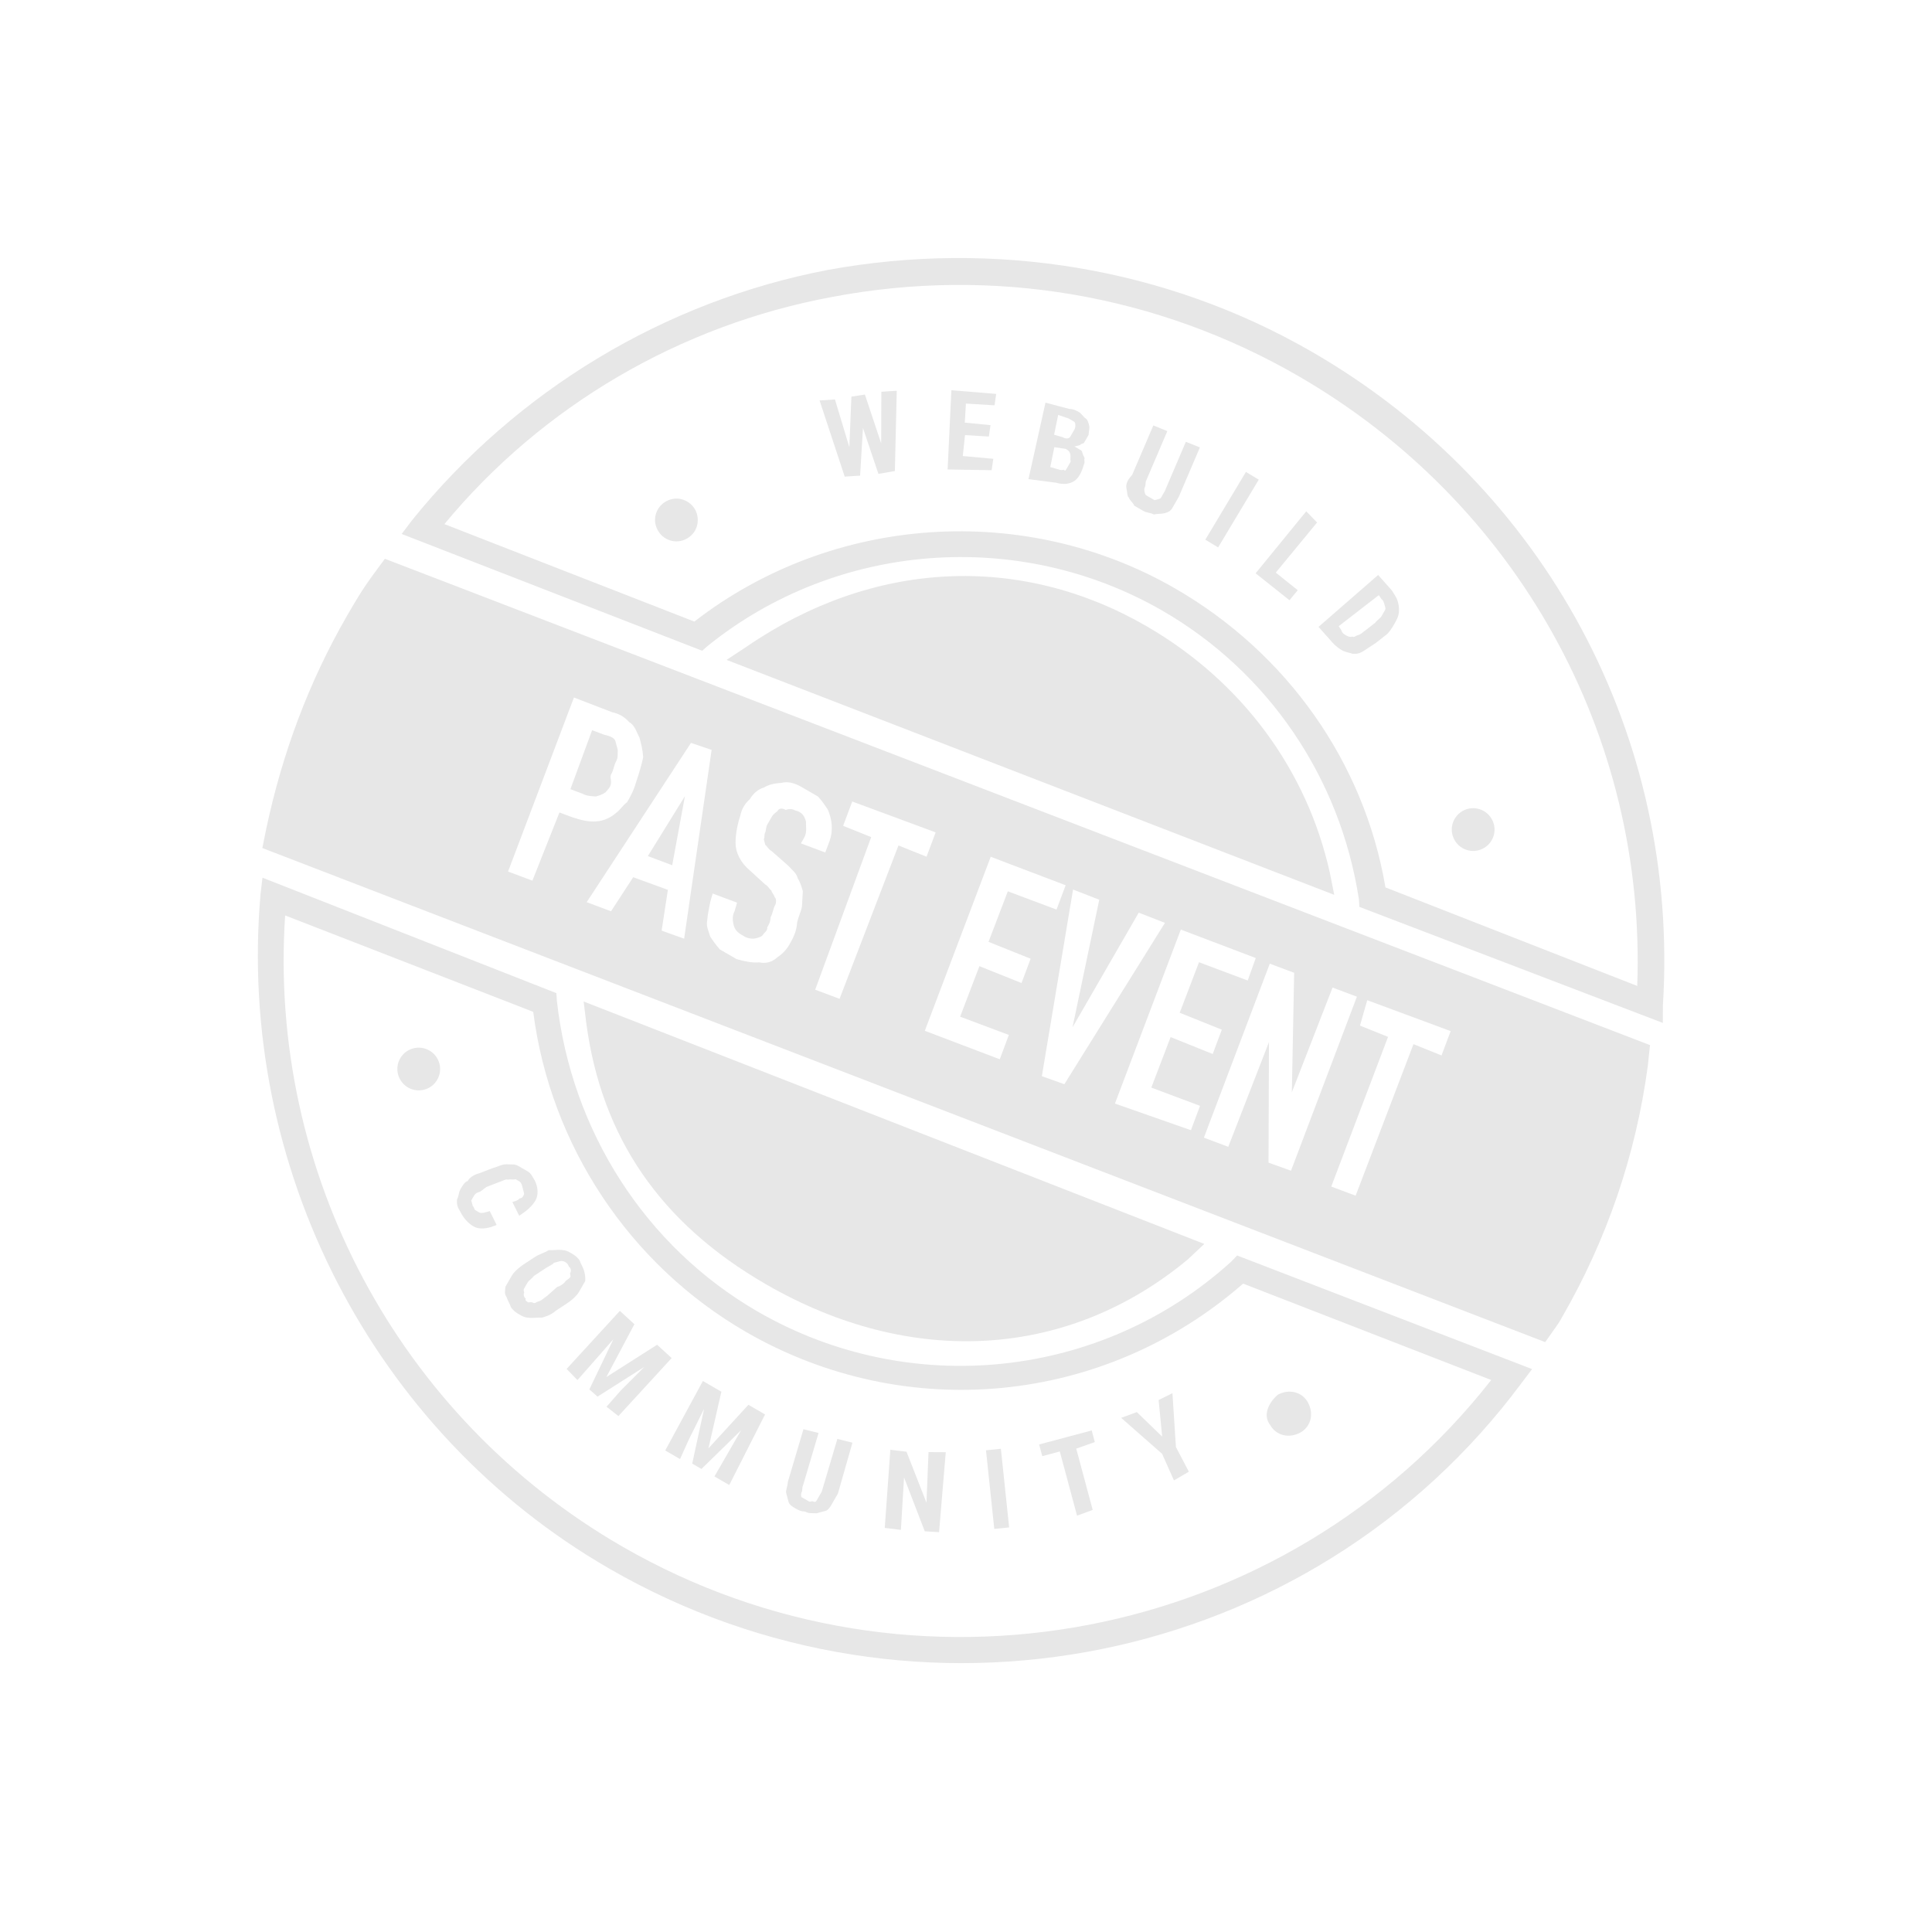 <svg width="88" height="88" viewBox="0 0 88 88" fill="none" xmlns="http://www.w3.org/2000/svg">
<path d="M32.214 29.437C38.127 24.652 46.451 24.067 52.947 27.817C57.755 30.593 61.046 35.413 61.895 40.957L61.918 41.307L75.739 46.592L75.742 45.807C76.513 33.562 70.385 22.161 59.755 16.024C53.09 12.177 45.269 10.918 37.727 12.291C30.269 13.713 23.526 17.794 18.769 23.696L18.296 24.321L31.984 29.641L32.214 29.437ZM20.242 23.872C24.707 18.476 30.99 14.803 37.915 13.523C45.24 12.136 52.711 13.418 59.123 17.119C69.078 22.867 74.992 33.469 74.574 44.908L63.105 40.42C62.136 34.695 58.592 29.729 53.53 26.806C46.697 22.861 37.938 23.42 31.627 28.312L20.242 23.872Z" fill="#E7E7E7"/>
<path d="M56.35 57.186L56.071 57.474C50.169 62.827 41.432 63.736 34.515 59.742C29.369 56.77 26.019 51.467 25.365 45.586L25.342 45.236L11.956 39.978L11.868 40.714C10.782 53.115 16.957 65.216 27.755 71.45C41.759 79.535 59.684 75.958 69.312 62.985L69.785 62.36L56.35 57.186ZM28.339 70.439C18.131 64.546 12.207 53.376 12.988 41.697L24.288 46.088C25.062 52.15 28.665 57.6 33.98 60.668C41.235 64.857 50.273 64.01 56.623 58.467L67.923 62.857C58.529 74.842 41.583 78.086 28.339 70.439Z" fill="#E7E7E7"/>
<path d="M40.145 17.843L40.137 20.197L39.396 17.972L38.78 18.066L38.687 20.37L38.031 18.194L37.33 18.239L38.476 21.709L39.177 21.664L39.306 19.492L40.011 21.584L40.76 21.455L40.846 17.799L40.145 17.843Z" fill="#E7E7E7"/>
<path d="M45.168 21.417L45.243 20.898L43.854 20.771L43.955 19.818L45.041 19.884L45.116 19.365L43.945 19.25L43.996 18.382L45.3 18.461L45.375 17.942L43.334 17.775L43.163 21.383L45.168 21.417Z" fill="#E7E7E7"/>
<path d="M48.101 21.987C48.487 22.098 48.753 22.027 48.935 21.907C49.117 21.787 49.263 21.535 49.373 21.149C49.421 21.065 49.386 20.932 49.386 20.932C49.434 20.848 49.35 20.799 49.314 20.666C49.278 20.533 49.278 20.533 49.194 20.484C49.11 20.436 49.025 20.387 48.941 20.338C49.074 20.303 49.074 20.303 49.207 20.267C49.256 20.183 49.34 20.232 49.389 20.147C49.437 20.063 49.486 19.979 49.486 19.979C49.534 19.895 49.583 19.811 49.583 19.811C49.596 19.593 49.645 19.509 49.609 19.376C49.573 19.243 49.537 19.11 49.453 19.061C49.369 19.013 49.249 18.831 49.164 18.782C48.995 18.685 48.911 18.636 48.694 18.623L47.62 18.34L46.846 21.824L48.101 21.987ZM48.746 20.675C48.782 20.808 48.733 20.892 48.769 21.025C48.721 21.11 48.721 21.11 48.672 21.194C48.623 21.278 48.623 21.278 48.575 21.362C48.526 21.446 48.526 21.446 48.442 21.398C48.442 21.398 48.309 21.433 48.224 21.384L47.838 21.274L48.023 20.37L48.542 20.445C48.626 20.494 48.711 20.542 48.746 20.675ZM48.668 19.058C48.752 19.106 48.921 19.204 48.921 19.204C49.005 19.252 48.992 19.47 48.944 19.554C48.895 19.638 48.798 19.806 48.749 19.891C48.701 19.975 48.568 20.01 48.399 19.913L48.013 19.802L48.198 18.898L48.668 19.058Z" fill="#E7E7E7"/>
<path d="M51.313 22.269C51.349 22.402 51.336 22.619 51.42 22.668C51.456 22.801 51.624 22.898 51.66 23.031C51.829 23.129 51.913 23.177 52.082 23.275C52.251 23.372 52.384 23.337 52.553 23.434C52.685 23.398 52.903 23.412 53.036 23.376C53.169 23.341 53.302 23.305 53.399 23.137C53.496 22.968 53.545 22.884 53.691 22.631L54.654 20.379L54.014 20.123L53.052 22.375C53.003 22.459 52.954 22.543 52.906 22.627C52.857 22.712 52.857 22.712 52.724 22.747L52.591 22.782C52.507 22.734 52.507 22.734 52.422 22.685C52.338 22.636 52.338 22.636 52.254 22.588C52.169 22.539 52.169 22.539 52.134 22.406C52.134 22.406 52.098 22.273 52.147 22.189C52.195 22.105 52.16 21.972 52.208 21.887L53.171 19.636L52.532 19.379L51.569 21.631C51.29 21.919 51.277 22.136 51.313 22.269Z" fill="#E7E7E7"/>
<path d="M56.75 21.496L54.9 24.583L55.484 24.933L57.335 21.847L56.75 21.496Z" fill="#E7E7E7"/>
<path d="M59.11 26.883L58.11 26.081L59.991 23.798L59.498 23.289L57.192 26.113L58.734 27.34L59.11 26.883Z" fill="#E7E7E7"/>
<path d="M61.129 29.621C61.297 29.718 61.515 29.732 61.599 29.78C61.817 29.793 61.95 29.758 62.131 29.638C62.313 29.518 62.494 29.399 62.676 29.279L63.088 28.955C63.27 28.835 63.416 28.583 63.513 28.414C63.61 28.246 63.707 28.077 63.72 27.86C63.733 27.643 63.697 27.51 63.662 27.377C63.626 27.244 63.506 27.062 63.386 26.881L62.772 26.19L60.058 28.553L60.671 29.244C60.876 29.475 61.044 29.572 61.129 29.621ZM62.805 27.107L62.925 27.289C63.01 27.337 63.045 27.47 63.081 27.603C63.117 27.736 63.117 27.736 63.068 27.82C63.02 27.905 62.971 27.989 62.922 28.073C62.874 28.157 62.692 28.277 62.643 28.361L62.231 28.685C62.05 28.805 62.001 28.889 61.868 28.925C61.735 28.96 61.687 29.044 61.602 28.996C61.469 29.031 61.385 28.983 61.3 28.934C61.216 28.885 61.132 28.837 61.096 28.703L60.976 28.522L62.805 27.107Z" fill="#E7E7E7"/>
<path d="M24.356 53.764C24.236 53.582 24.2 53.449 24.031 53.352C23.862 53.254 23.778 53.206 23.609 53.108C23.441 53.011 23.308 53.046 23.09 53.033C22.873 53.02 22.691 53.14 22.425 53.211L21.845 53.437C21.579 53.508 21.397 53.628 21.3 53.797C21.167 53.832 21.07 54.001 20.972 54.169C20.875 54.337 20.911 54.47 20.814 54.639C20.801 54.856 20.836 54.989 20.956 55.171C21.112 55.485 21.317 55.715 21.57 55.862C21.823 56.008 22.173 55.985 22.621 55.795L22.309 55.165C22.176 55.201 22.043 55.236 22.043 55.236C22.043 55.236 21.91 55.272 21.826 55.223C21.741 55.175 21.741 55.175 21.657 55.126C21.573 55.077 21.621 54.993 21.537 54.944C21.501 54.811 21.501 54.811 21.466 54.678C21.514 54.594 21.514 54.594 21.563 54.51C21.611 54.426 21.66 54.341 21.793 54.306C21.926 54.27 21.975 54.186 22.156 54.066L22.737 53.84C22.87 53.804 23.052 53.685 23.136 53.733C23.269 53.698 23.353 53.747 23.486 53.711C23.571 53.76 23.655 53.809 23.655 53.809C23.739 53.857 23.775 53.99 23.775 53.99C23.811 54.123 23.811 54.123 23.846 54.256C23.882 54.389 23.882 54.389 23.834 54.473C23.785 54.557 23.785 54.557 23.652 54.593C23.603 54.677 23.47 54.713 23.337 54.748L23.649 55.377C24.012 55.138 24.242 54.934 24.388 54.681C24.534 54.428 24.512 54.078 24.356 53.764Z" fill="#E7E7E7"/>
<path d="M26.599 57.867C26.563 57.733 26.443 57.552 26.407 57.419C26.287 57.237 26.118 57.14 26.034 57.091C25.865 56.994 25.781 56.945 25.564 56.932C25.346 56.919 25.213 56.954 24.996 56.941C24.814 57.061 24.548 57.132 24.367 57.252L23.822 57.611C23.64 57.731 23.41 57.935 23.313 58.103C23.215 58.272 23.118 58.44 23.021 58.608C23.008 58.826 22.959 58.91 23.079 59.092C23.115 59.224 23.235 59.406 23.271 59.539C23.391 59.721 23.56 59.818 23.644 59.867C23.813 59.964 23.897 60.013 24.114 60.026C24.332 60.039 24.465 60.004 24.682 60.017C24.815 59.981 25.081 59.91 25.311 59.706L25.856 59.347C26.038 59.227 26.268 59.023 26.366 58.855C26.463 58.687 26.56 58.518 26.657 58.349C26.67 58.132 26.634 57.999 26.599 57.867ZM25.739 58.381C25.691 58.465 25.509 58.585 25.376 58.621L24.915 59.029C24.734 59.148 24.685 59.233 24.552 59.268C24.419 59.304 24.37 59.388 24.286 59.339C24.202 59.29 24.069 59.326 24.069 59.326C23.985 59.277 23.9 59.228 23.949 59.144C23.864 59.096 23.829 58.963 23.877 58.878C23.842 58.745 23.841 58.745 23.89 58.661C23.939 58.577 23.987 58.493 24.036 58.409C24.085 58.324 24.266 58.205 24.315 58.12L24.86 57.761C25.041 57.641 25.174 57.606 25.223 57.522C25.356 57.486 25.489 57.45 25.489 57.45C25.622 57.415 25.706 57.464 25.706 57.464C25.791 57.512 25.875 57.561 25.911 57.694C25.995 57.743 26.031 57.876 25.982 57.96C25.934 58.044 26.018 58.093 25.969 58.177C25.921 58.261 25.788 58.297 25.739 58.381Z" fill="#E7E7E7"/>
<path d="M27.619 62.723L28.896 60.316L28.234 59.709L25.809 62.352L26.302 62.861L26.957 62.117L27.939 60.999L26.844 63.287L27.217 63.614L29.348 62.261L28.281 63.33L27.626 64.075L28.168 64.5L30.593 61.858L29.931 61.251L27.619 62.723Z" fill="#E7E7E7"/>
<path d="M34.088 63.987L32.269 65.97L32.858 63.39L32.015 62.903L30.3 66.068L30.975 66.458L31.377 65.567L32.07 64.17L31.529 66.666L31.951 66.909L33.758 65.144L33.028 66.408L32.542 67.25L33.217 67.64L34.847 64.426L34.088 63.987Z" fill="#E7E7E7"/>
<path d="M38.828 65.713L38.141 65.541L37.431 67.939C37.382 68.023 37.334 68.107 37.285 68.192C37.236 68.276 37.236 68.276 37.188 68.36C37.139 68.444 37.055 68.396 37.055 68.396C36.97 68.347 36.922 68.431 36.837 68.382C36.753 68.334 36.753 68.334 36.669 68.285C36.584 68.236 36.584 68.236 36.5 68.188C36.5 68.188 36.464 68.055 36.513 67.971C36.561 67.886 36.526 67.753 36.574 67.669L37.284 65.271L36.596 65.099L35.886 67.497C35.874 67.714 35.776 67.882 35.812 68.015C35.848 68.148 35.883 68.281 35.919 68.414C35.955 68.547 36.124 68.644 36.208 68.693C36.377 68.79 36.461 68.839 36.678 68.852C36.847 68.95 36.98 68.914 37.198 68.927C37.331 68.892 37.464 68.856 37.597 68.821C37.73 68.785 37.827 68.617 37.876 68.533C37.973 68.364 38.021 68.28 38.167 68.027L38.828 65.713Z" fill="#E7E7E7"/>
<path d="M42.293 66.141L42.2 68.446L41.291 66.124L40.554 66.036L40.299 69.595L41.035 69.683L41.178 67.294L42.122 69.749L42.774 69.789L43.078 66.145L42.293 66.141Z" fill="#E7E7E7"/>
<path d="M45.589 65.99L44.911 66.06L45.288 69.641L45.965 69.571L45.589 65.99Z" fill="#E7E7E7"/>
<path d="M49.868 65.685L49.725 65.154L47.331 65.793L47.474 66.325L48.272 66.112L49.058 69.036L49.771 68.775L49.021 65.983L49.868 65.685Z" fill="#E7E7E7"/>
<path d="M52.773 63.769L52.936 65.435L51.781 64.319L51.067 64.581L52.933 66.22L53.472 67.43L54.15 67.035L53.562 65.909L53.403 63.459L52.773 63.769Z" fill="#E7E7E7"/>
<path d="M31.297 22.843C30.791 22.55 30.21 22.777 29.967 23.198C29.675 23.703 29.903 24.284 30.325 24.527C30.831 24.82 31.411 24.593 31.654 24.172C31.898 23.751 31.803 23.135 31.297 22.843Z" fill="#E7E7E7"/>
<path d="M66.614 38.628C67.08 38.897 67.675 38.738 67.944 38.273C68.213 37.808 68.052 37.212 67.587 36.943C67.121 36.674 66.525 36.833 66.257 37.299C65.988 37.764 66.148 38.359 66.614 38.628Z" fill="#E7E7E7"/>
<path d="M18.587 49.535C19.052 49.803 19.648 49.645 19.916 49.179C20.185 48.714 20.025 48.119 19.559 47.85C19.093 47.581 18.498 47.74 18.229 48.205C17.961 48.67 18.121 49.266 18.587 49.535Z" fill="#E7E7E7"/>
<path d="M57.854 64.906C58.13 65.402 58.733 65.525 59.23 65.25C59.726 64.975 59.849 64.373 59.573 63.876C59.297 63.38 58.694 63.256 58.197 63.531C57.737 63.939 57.53 64.493 57.854 64.906Z" fill="#E7E7E7"/>
<path d="M52.207 28.513C46.471 25.201 39.778 25.493 34.002 29.458L33.094 30.057L60.772 40.759L60.571 39.744C59.538 35.104 56.594 31.046 52.207 28.513Z" fill="#E7E7E7"/>
<path d="M34.894 58.5C41.559 62.348 48.699 61.866 54.115 57.355L54.854 56.659L26.585 45.617L26.702 46.583C27.395 51.812 30.085 55.724 34.894 58.5Z" fill="#E7E7E7"/>
<path d="M31.198 36.263L29.509 38.994L30.618 39.41L31.198 36.263Z" fill="#E7E7E7"/>
<path d="M71.001 60.254C71.049 60.169 71.098 60.085 71.147 60.001C73.189 56.463 74.508 52.62 75.055 48.556L75.155 47.603L17.53 25.452L17.008 26.161C16.486 26.87 16.146 27.46 15.805 28.05C14.055 31.082 12.859 34.322 12.133 37.722L11.949 38.627L70.382 61.132L71.001 60.254ZM28.055 37.031C27.825 37.235 27.51 37.39 27.16 37.413C26.809 37.435 26.508 37.373 26.037 37.214L25.482 37.006L24.25 40.113L23.141 39.697L26.142 31.771L27.891 32.444C28.193 32.506 28.446 32.652 28.65 32.883C28.903 33.029 28.975 33.294 29.131 33.609C29.202 33.875 29.273 34.141 29.296 34.491C29.235 34.792 29.125 35.178 28.966 35.648C28.856 36.033 28.71 36.286 28.564 36.539C28.382 36.659 28.236 36.911 28.055 37.031ZM30.136 42.388L30.421 40.531L28.841 39.956L27.832 41.508L26.723 41.092L31.473 33.838L32.414 34.157L31.161 42.756L30.136 42.388ZM35.943 43.045C35.797 43.298 35.567 43.502 35.385 43.622C35.155 43.826 34.889 43.897 34.587 43.835C34.237 43.858 33.935 43.796 33.549 43.685C33.296 43.539 33.043 43.393 32.79 43.247C32.586 43.016 32.465 42.835 32.345 42.653C32.274 42.387 32.154 42.206 32.215 41.904C32.228 41.687 32.29 41.386 32.351 41.084L32.461 40.699L33.571 41.114L33.461 41.5C33.364 41.669 33.351 41.886 33.422 42.152C33.494 42.417 33.662 42.515 33.915 42.661C34.084 42.758 34.301 42.772 34.434 42.736C34.568 42.701 34.7 42.665 34.749 42.581C34.798 42.497 34.979 42.377 34.944 42.244C35.041 42.075 35.09 41.991 35.102 41.774C35.2 41.605 35.213 41.388 35.31 41.22C35.358 41.136 35.371 40.919 35.287 40.87C35.251 40.737 35.167 40.688 35.131 40.555C35.047 40.507 35.011 40.374 34.842 40.276L34.18 39.669C33.723 39.293 33.531 38.845 33.508 38.495C33.486 38.145 33.56 37.627 33.719 37.157C33.78 36.855 33.926 36.602 34.157 36.398C34.303 36.146 34.533 35.942 34.799 35.871C34.98 35.751 35.246 35.68 35.597 35.658C35.863 35.587 36.164 35.648 36.502 35.843C36.755 35.989 37.008 36.136 37.261 36.282C37.466 36.512 37.586 36.694 37.706 36.875C37.897 37.323 37.956 37.806 37.797 38.276L37.59 38.83L36.48 38.414L36.626 38.161C36.772 37.908 36.7 37.643 36.713 37.425C36.642 37.16 36.522 36.978 36.22 36.916C36.051 36.819 35.918 36.854 35.785 36.89C35.617 36.792 35.484 36.828 35.435 36.912C35.386 36.996 35.253 37.032 35.156 37.2C35.107 37.284 35.01 37.453 34.962 37.537C34.864 37.706 34.9 37.839 34.851 37.923C34.803 38.007 34.838 38.14 34.79 38.224C34.825 38.357 34.825 38.357 34.861 38.49C34.946 38.539 34.981 38.672 35.15 38.769L35.896 39.425C36.101 39.655 36.27 39.752 36.341 40.018C36.461 40.2 36.533 40.466 36.568 40.599C36.555 40.816 36.542 41.033 36.53 41.25C36.517 41.467 36.371 41.72 36.309 42.022C36.283 42.456 36.089 42.793 35.943 43.045ZM38.241 45.495L37.131 45.079L39.682 38.129L38.404 37.615L38.818 36.507L42.618 37.914L42.203 39.022L40.924 38.509L38.241 45.495ZM42.124 46.951L45.126 39.025L48.539 40.322L48.124 41.43L45.905 40.598L45.026 42.899L46.944 43.669L46.529 44.777L44.611 44.007L43.733 46.308L45.952 47.14L45.538 48.248L42.124 46.951ZM48.48 49.385L47.455 49.018L48.876 40.517L50.07 40.981L48.852 46.792L51.868 41.57L53.062 42.035L48.48 49.385ZM50.784 50.266L53.785 42.34L57.198 43.637L56.832 44.661L54.613 43.829L53.734 46.13L55.652 46.9L55.237 48.008L53.32 47.238L52.441 49.538L54.66 50.37L54.246 51.479L50.784 50.266ZM57.779 52.957L57.8 47.466L55.946 52.236L54.836 51.819L57.837 43.894L58.947 44.31L58.842 49.752L60.696 44.982L61.805 45.398L58.804 53.324L57.779 52.957ZM61.747 54.462L60.637 54.046L63.224 47.228L61.945 46.715L62.276 45.558L66.075 46.965L65.66 48.073L64.382 47.56L61.747 54.462Z" fill="#E7E7E7"/>
<path d="M27.856 35.232C27.953 35.063 27.966 34.846 28.064 34.678C28.161 34.509 28.125 34.376 28.138 34.159C28.102 34.026 28.067 33.893 28.031 33.76C27.995 33.627 27.826 33.53 27.525 33.468L26.97 33.26L25.981 35.946L26.536 36.154C26.705 36.252 26.922 36.265 27.14 36.278C27.273 36.243 27.405 36.207 27.587 36.087C27.636 36.003 27.817 35.883 27.83 35.666C27.843 35.449 27.759 35.4 27.856 35.232Z" fill="#E7E7E7"/>
</svg>
